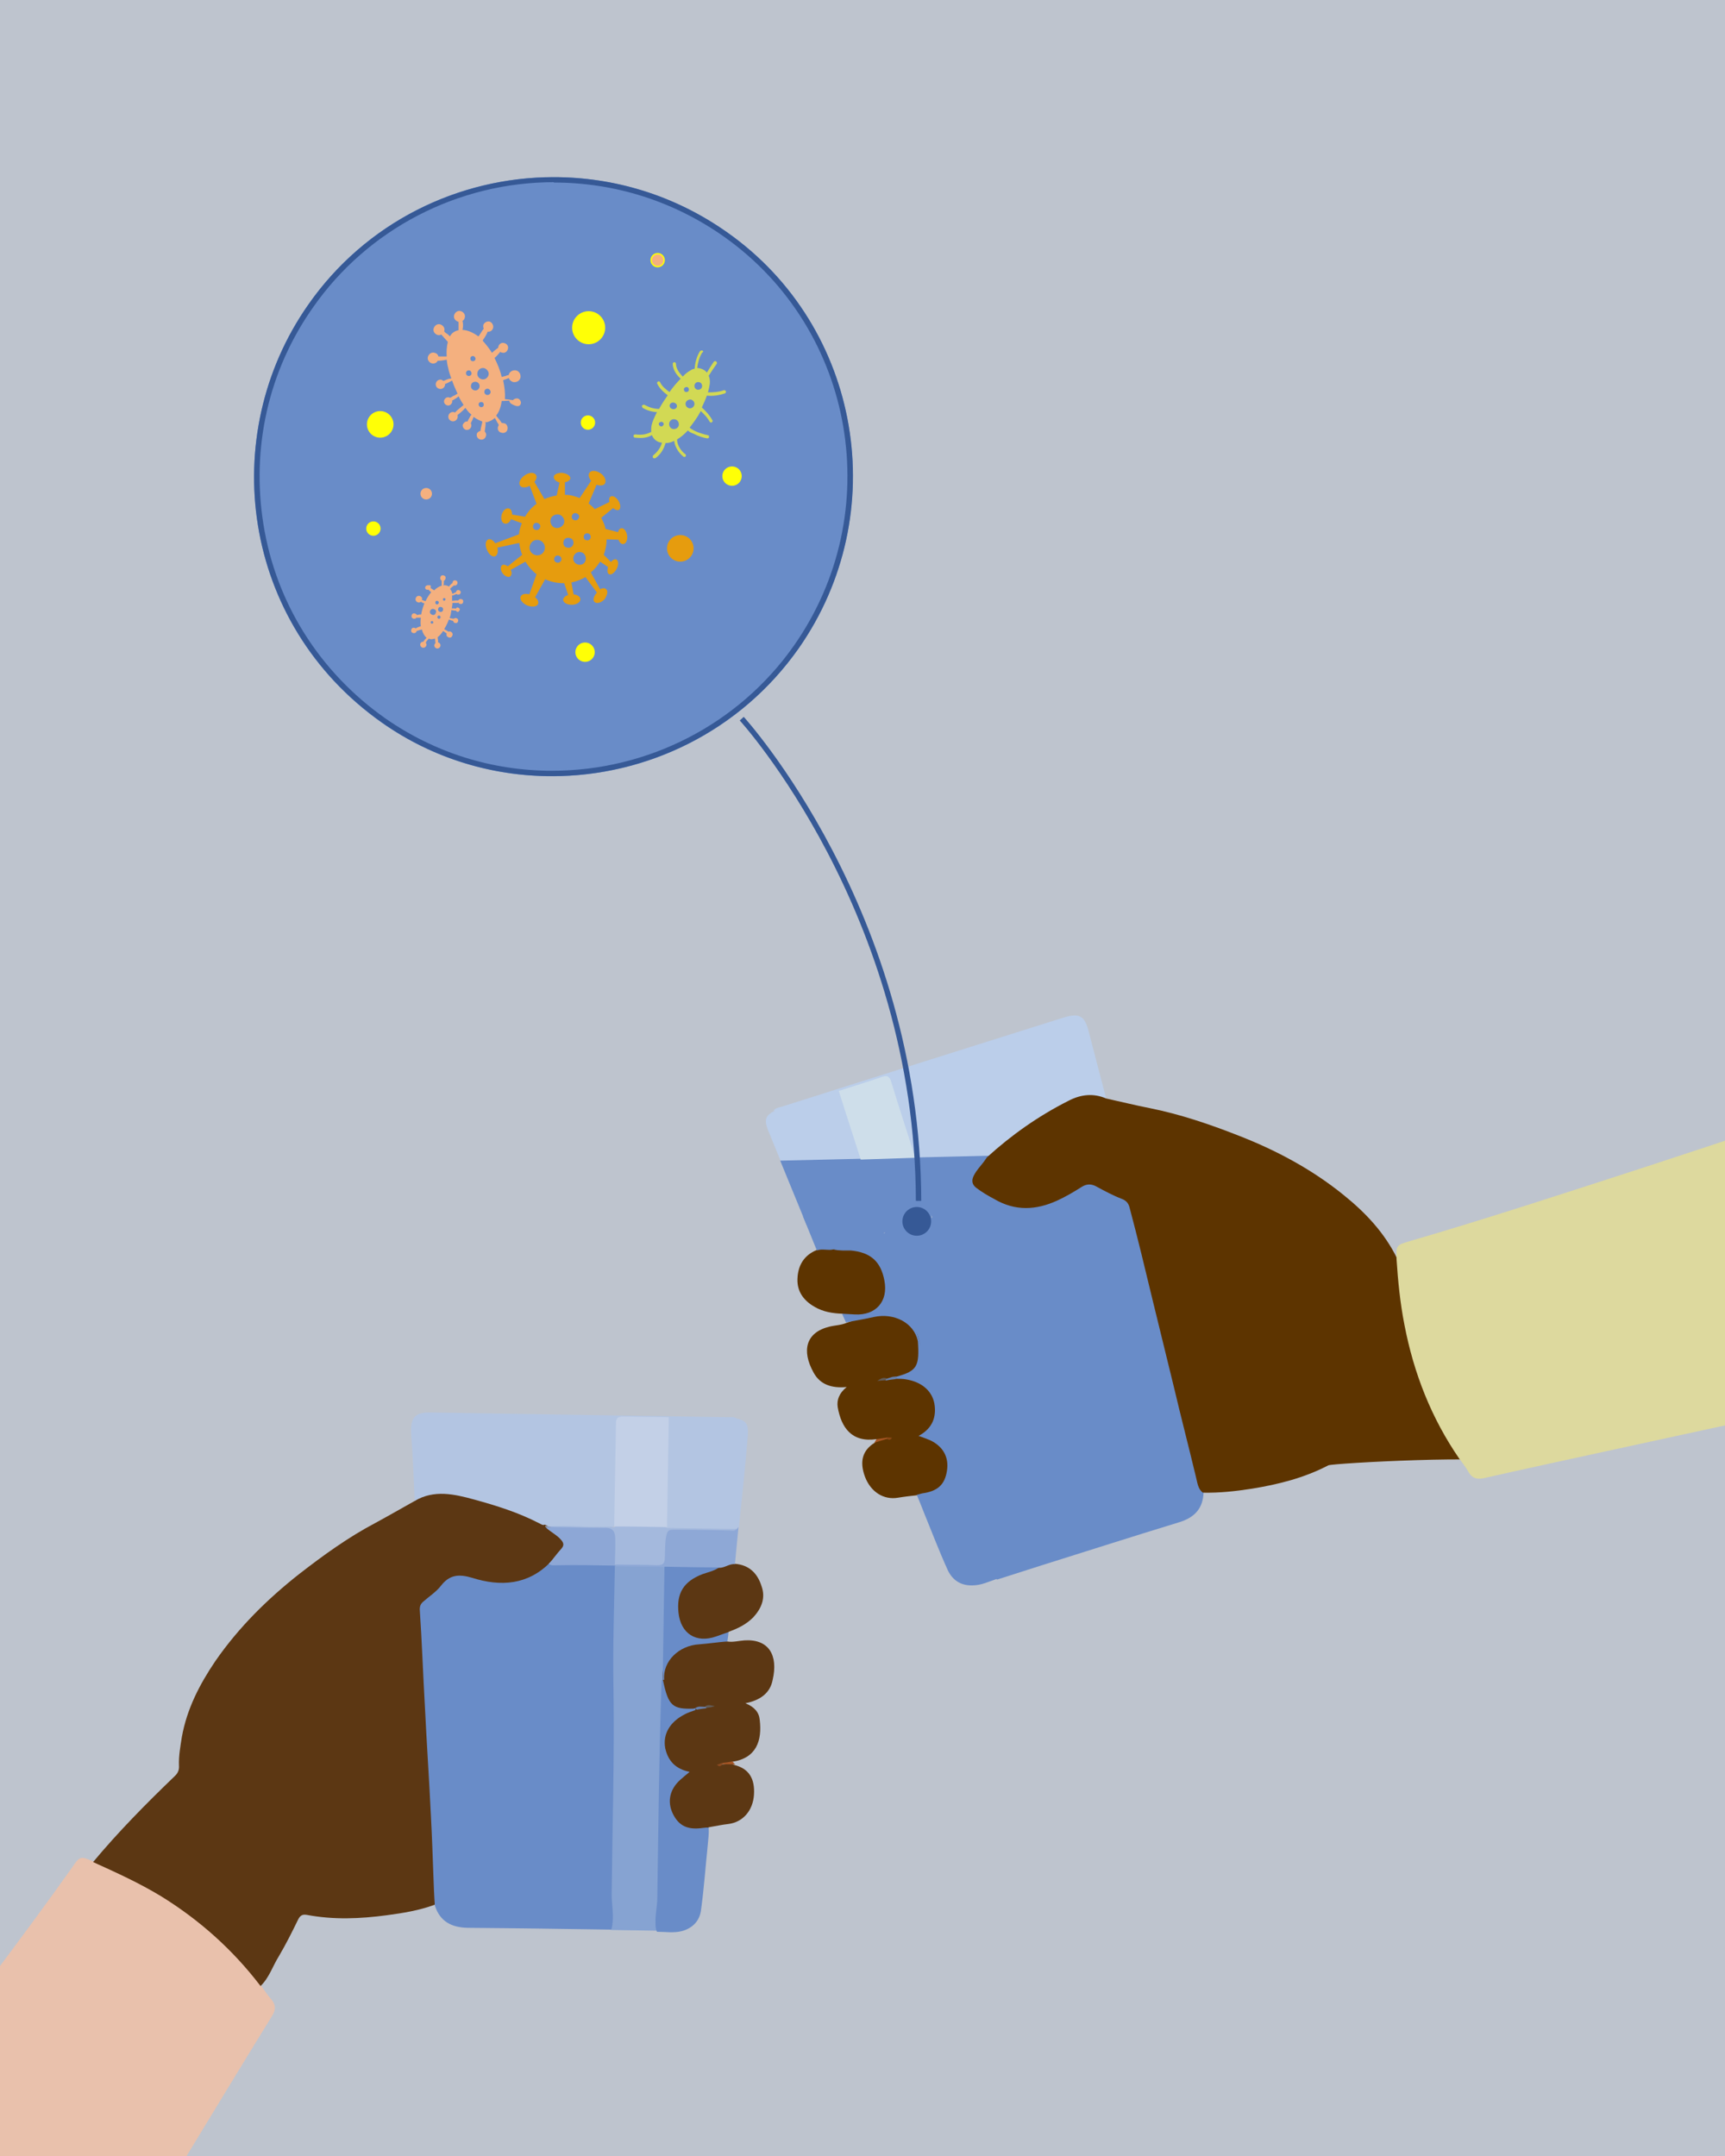 <?xml version="1.0" encoding="utf-8"?>
<!-- Generator: Adobe Illustrator 19.0.0, SVG Export Plug-In . SVG Version: 6.00 Build 0)  -->
<svg version="1.1" id="Layer_1" xmlns="http://www.w3.org/2000/svg" xmlns:xlink="http://www.w3.org/1999/xlink" x="0px" y="0px"
	 viewBox="85 -75 480 600" enable-background="new 85 -75 480 600" xml:space="preserve">
<rect x="85" y="-75" fill="#BEC4CE" width="480" height="600"/>
<g>
	<path fill="#698CC8" d="M361.7,258c7.8,4.3,15.2,2.5,22.1-2.2c3.2-2.2,5.7-2.7,8.9-0.3c1.7,1.3,4,1.9,6,2.8
		c0.8,0.4,1.3,0.8,1.5,1.8c2.1,8.6,4.2,17.1,6.3,25.7c2.4,10,4.8,20.1,7.2,30.1c1.3,5.5,2.8,10.9,4.2,16.3c0.7,2.6,1.3,5.3,2,8
		c-0.1,4.7-2.6,7.2-7,8.5c-12.8,3.9-25.5,8-38.3,12c-1.1-0.2-1.5-1-1.8-1.9c-0.5-1.4-1.1-2.9-1.3-4.4c-0.3-2.2-1-4.3-1.7-6.4
		c-8.9-26.8-16.4-54.1-25.1-80.9c-0.3-0.9-0.6-1.7-0.5-2.7c0-0.3,0.1-0.6,0.3-0.8c0.5-0.5,1.1-0.8,1.8-1c4.6-1.5,9.3-3,13.9-4.4
		C360.6,258,361.2,258.1,361.7,258z"/>
	<path fill="#BBCEEA" d="M392.8,230.7c-6.1-1.6-11,1.3-15.9,4.3c-5.5,3.4-10.8,7.1-15.5,11.5c-0.4,0.4-0.8,0.9-1.5,0.9
		c-0.5,0.6-1.1,1-1.9,1.2c-4.9,1.6-9.8,3.1-14.7,4.6c-0.6,0.2-1.2,0.3-1.8,0.1c-1.1-0.7-1.4-2-1.7-3.1c-2.4-7.4-4.7-14.9-7.1-22.3
		c-0.9-2.9-1.1-3-4.1-2.1c-3.4,1-6.8,2.2-10.2,3.2c-5.1,1.8-10.3,3.3-15.5,5c-0.9,0.3-1.7,0.6-2.6,0c0.6-0.7,1.5-0.8,2.2-1
		c26.1-8.3,52.3-16.6,78.4-24.8c4.5-1.4,6-0.5,7.1,4.1C389.6,218.5,391.2,224.6,392.8,230.7z"/>
	<path fill="#698CC8" d="M344.4,263.9c3.4,10.7,7,21.4,10.1,32.2c5.3,18.6,11.4,36.9,17.1,55.4c0.7,2.3,0.9,4.8,1.8,7
		c0.3,0.8,0.5,1.6,1.2,2.2c-4.1,1.3-8.1,2.6-12.2,3.9c-1.5-3.5-2.9-7-4.1-10.6c-3.8-11.8-7.6-23.6-11.2-35.4
		c-2.1-6.8-5.1-13.3-6.8-20.3c-2.9-8.8-5.7-17.6-8.5-26.5c-0.4-1.2-1-2.4-0.6-3.8c0.4-0.7,1.1-1,1.9-1.2c3.1-1,6.1-2,9.2-2.9
		C343,263.7,343.7,263.5,344.4,263.9z"/>
	<path fill="#5D3400" d="M328.9,325.5c-6.9,1-9.8-3.2-10.8-8.9c-0.3-2,0.4-3.9,2.5-5.6c-4.2,0.4-7.4-0.7-9.2-4
		c-3.4-6.1-2.2-11.2,4.4-12.8c1.6-0.4,3.3-0.4,4.9-1.1c4.5-1.7,9.1-3.1,13.9-1.8c3.5,0.9,5.4,3.4,6.2,6.9c0.4,1.1,0.7,2.3,0.6,3.5
		c-0.1,3.6-1.5,6.6-6.5,6.8c-0.9,0-1.9,0.1-2.8,0.4c-0.9-0.1-1.8,0.2-2.7,0.4c0.7-0.2,1.5-0.4,2.3-0.3c0.9-0.1,1.8-0.4,2.7-0.4
		c1.7-0.2,3.4-0.1,5.2,0.5c7.6,2.5,8.3,11.6,2.7,15.6c2.8,1,5.3,2.4,6.5,5.3c0.9,2.1,0.8,4.2,0.1,6.2c-1.2,3.8-4.3,5.6-8.6,4.9
		c-1.8,0.2-3.6,0.4-5.4,0.7c-4,0.7-7.6-1.6-9.2-5.8c-1.6-4.3-0.7-7.4,2.7-9.5c0.8-0.8,2-0.7,2.9-1.1c0.6-0.1,1.1,0,1.4,0
		c-0.2,0.1-0.7-0.2-1.2-0.1C330.6,325.6,329.7,325.9,328.9,325.5z"/>
	<path fill="#BBCEEA" d="M300.4,234.2c6-1.9,12-3.7,18-5.6c1,0.6,1.3,1.7,1.6,2.7c2.5,7.8,5,15.7,7.4,23.5c0.3,0.9,0.6,1.9,0.4,2.9
		c-0.3,0.6-0.8,0.9-1.4,1.1c-5.6,1.8-11.1,3.7-16.8,5.2c-0.5,0-0.9-0.1-1.1-0.6c-2.1-5.1-4.2-10.3-6.3-15.4
		c-1.2-2.8-2.3-5.7-3.5-8.5C297.6,236.6,298,235.5,300.4,234.2z"/>
	<path fill="#698CC8" d="M340.1,341c0.5-0.1,1-0.3,1.5-0.4c4.3-0.6,6.3-2.4,6.9-6.3c0.6-3.8-1.1-6.8-4.7-8.5c-1-0.4-2-0.8-3.2-1.2
		c3.4-1.8,4.9-4.6,4.5-8.3c-0.4-3.9-3.3-6.6-7.8-7.4c-1-0.2-2.1-0.2-3.2-0.2c-0.2-0.4-0.2-0.6,0.4-0.6c5.7-1.6,6.4-2.8,5.9-10
		c0.1-0.2,0.2-0.3,0.4-0.1c6.7,19.1,12.6,38.4,18.8,57.7c0.7,2.2,1.9,4.1,2.5,6.3c0.2,0.8,0.6,1.6,0.3,2.4c-2.2,0.7-4.3,1.8-6.8,1.8
		c-3.3,0.1-5.6-1.5-6.9-4.3c-2.4-5.3-4.5-10.8-6.7-16.2C341.4,344.2,340.8,342.6,340.1,341z"/>
	<path fill="#5D3400" d="M319.4,290.6c-2.7-0.1-5.3-0.5-7.7-1.9c-3-1.7-4.9-4.2-4.8-7.7c0.1-3.7,1.7-6.6,5.3-8.1
		c1.3-1.4,3-0.7,4.6-0.7c2,0.3,4.1,0.2,6.1,0.4c6.7,0.7,11.1,8.5,8.2,14.6c-1.3,2.8-3.7,4.5-6.9,4.3
		C322.7,291.4,320.9,291.7,319.4,290.6z"/>
	<path fill="#698CC8" d="M316.9,272.7c-1.5,0.4-3.1-0.3-4.6,0.3c-1.3-3.2-2.6-6.4-3.9-9.6c0.1,0.1,0.3,0.2,0.4,0.3
		c2.4-0.2,4.5-1.2,6.7-1.9c3.6-1.1,7.1-2.2,10.6-3.4c1.3-0.4,2-0.1,2.6,1c0.9,1.5,1.4,3.2,2,4.8c0.8,2.3,1,2.4,3.3,1.7
		c2.3-0.7,4.6-1.5,6.9-2.2c0.9-0.3,1.9-0.7,2.9-0.5c0.3,0.1,0.5,0.3,0.4,0.6l0,0c-4.4,1.4-8.7,2.8-13.1,4.2c-0.3,0.5-0.7,0.9-1.2,1
		C325.8,270.5,321.6,272.4,316.9,272.7z"/>
	<path fill="#698CC8" d="M316.9,272.7c4.8-1.5,9.6-3.1,14.4-4.6c3.2,10,6.4,20,9.5,30c-0.1,0-0.2,0.1-0.4,0.1
		c-1.1-5.1-6.6-7.9-12.2-6.7c-2.6,0.6-5.2,1-7.8,1.5c-0.4-0.8-0.7-1.6-1.1-2.4c1.2,0.1,2.4,0.1,3.6,0.2c5.8,0.3,9.3-3.6,8.2-9.4
		c-1-5.4-3.9-7.9-9.4-8.4C320.2,273,318.5,273.1,316.9,272.7z"/>
	<path fill="#A55421" d="M331.8,325.4c-1.2,0.4-2.3,0.7-3.5,1.1c0.2-0.3,0.4-0.7,0.6-1c0.9-0.1,1.8-0.3,2.8-0.4
		c0.2,0,0.2,0.1,0.2,0.2C331.8,325.4,331.8,325.4,331.8,325.4z"/>
	<path fill="#698CC8" d="M344.4,263.9c0-0.1-0.1-0.3-0.1-0.4c-2.2-2.5-2.6-5.5-2.9-8.6c-0.1-0.7,0.3-1.3,1.1-1.5
		c5.8-1.7,11.5-3.9,17.4-5.3c-0.9,1.6-2.4,2.9-3.2,4.6c-0.5,1.1-0.5,1.8,0.6,2.4c1.5,0.9,3,2,4.5,3c-0.5,0.8-1.4,0.8-2.2,1.1
		C354.5,260.7,349.4,262.3,344.4,263.9z"/>
	<path fill="#698CC8" d="M359.8,248c-5.2,1.7-10.4,3.5-15.7,4.9c-2.4,0.7-2.5,2-2,3.8c0.6,2.3,1.4,4.5,2.1,6.8
		c-3.7,1.2-7.4,2.3-11,3.5c-1.6,0.6-2.3,0.1-2.7-1.5c-0.6-1.9-1.1-3.9-2.1-5.7c-0.7-1.3-1.3-1.5-2.6-1.1c-4.8,1.6-9.7,3.1-14.5,4.6
		c-0.8,0.2-1.5,0.8-2.4,0.3c6.2-2,12.5-4,18.7-5.9c0.1-0.2,0.2-0.4,0.4-0.5c4.1-1.9,8.4-3.3,12.9-4.1c0.2,0,0.4,0.1,0.6,0.2
		c6.1-1.9,12.3-3.9,18.4-5.8C359.9,247.7,359.9,247.8,359.8,248z"/>
	<path fill="#6780AC" d="M334.6,308.2c-0.1,0.2-0.2,0.4-0.4,0.6c-0.9,0.1-1.8,0.2-2.7,0.4c-0.1-0.1-0.3-0.3-0.1-0.5
		c0.1-0.1,0.2-0.1,0.3,0C332.7,308.4,333.6,307.9,334.6,308.2z"/>
	<path fill="#625B57" d="M331.7,308.6c-0.1,0.2-0.2,0.3-0.2,0.5c-0.8,0.1-1.6,0.1-2.4,0.2C329.9,308.8,330.7,308.2,331.7,308.6z"/>
	<path fill="#8A4815" d="M331.8,325.4c0-0.1-0.1-0.3-0.2-0.4c0.5,0,1,0.1,1.6,0.1C332.8,325.8,332.3,325.8,331.8,325.4z"/>
	<polyline fill="#698CC8" points="361.4,246.6 355.9,257.4 309.4,265.8 302.1,248 	"/>
	<path fill="#5D3400" d="M392.8,230.7c4.1,0.9,8.1,1.9,12.2,2.7c8.4,1.7,16.4,4.4,24.3,7.5c10.6,4.1,20.6,9.4,29.5,16.6
		c6.1,4.9,11.4,10.5,14.9,17.6c1.2,2.4,2.4,4.8,3,7.4c0.3,1.4,1,2,2.1,2.6c9.8,5,24.5-9.1,32.8-12.1c-5.3,4.6,10.2,33.4,5.5,38.7
		c-8.4,9.5-10,22.8-12.3,20.6c-2.8-2.6-49.1-0.1-50.2,0.5c-6.7,3.5-13.9,5.3-21.3,6.5c-4.5,0.7-9,1.2-13.6,1.1
		c-1.4-1.1-1.5-2.8-1.9-4.3c-2-8.4-4.2-16.8-6.2-25.3c-1.9-7.9-3.9-15.8-5.8-23.7c-2.1-8.7-4.2-17.5-6.5-26.1c-0.3-1.2-1-1.9-2-2.3
		c-2.6-1-5-2.3-7.4-3.6c-1.4-0.7-2.6-0.6-3.9,0.2c-2.2,1.4-4.4,2.7-6.8,3.8c-5.9,2.7-11.7,3-17.5-0.4c-1.7-0.9-3.4-1.9-5-3.1
		c-1.2-0.9-1.4-2-0.8-3.3c0.8-1.7,2.2-3,3.3-4.6c0.1-0.2,0.3-0.4,0.4-0.6c6.8-6.2,14.3-11.5,22.6-15.7
		C385.8,229.5,389.3,229.2,392.8,230.7z"/>
	<path fill="#DDD99E" d="M804.6,163.8c67.9,0.8,70.7,63.1,61.9,91.9c-6.5,2.1-13.2,3.3-19.8,4.9c-19.4,4.6-329.1,71.1-348.5,75.7
		c-2.1,0.5-3.5,0.2-4.6-1.7c-0.7-1.3-1.6-2.4-2.5-3.6c-7.8-11.3-12.7-23.8-15.3-37.3c-1.2-6.1-1.8-12.2-2.2-18.3
		c-0.1-3.8-0.1-3.9,3.7-5c21.6-6.3,42.9-13.3,64.2-20.2c20.2-6.5,240.3-79.9,260.5-86.3c0.7-0.2,1.3-0.5,2-0.4
		C804.3,163.5,804.5,163.6,804.6,163.8z"/>
	<path fill="#CEDEEA" d="M324.5,247.7c-2-6.4-4.1-12.7-6.1-19.1c4-1.3,8-2.5,12-3.9c1.5-0.5,2.1-0.2,2.6,1.4
		c2.2,7.2,4.4,13.9,6.7,21.1L324.5,247.7z"/>
</g>
<path fill="#698CC8" d="M287.4-10.3C324.7,16,333.5,68,307.1,105.6c-26.4,37.5-78.6,46.7-115.9,20.5C152,98.4,145.4,46.1,170.7,9.9
	C196.8-27.7,249.1-37.3,287.4-10.3z"/>
<g id="XMLID_8_">
	<g id="XMLID_101_">
		<path id="XMLID_189_" fill="#D2D954" d="M280.5,22.6c-0.2-0.2-0.5,0-0.7,0.1c-0.9,1.4-1.4,3.2-1.5,4.9c-0.4,0.1-0.8,0.2-1.2,0.5
			c-0.7,0.4-1.4,0.9-2.1,1.7c-0.5-0.5-1-1.1-1.4-1.8c-0.3-0.6-0.5-1.1-0.5-1.7c0-0.3-0.2-0.5-0.4-0.5c-0.3,0-0.5,0.2-0.5,0.4
			c0,0.7,0.2,1.5,0.6,2.2c0.4,0.8,1,1.4,1.6,2c-1.1,1.1-2.1,2.3-3.1,3.7c-1-0.7-2.1-1.6-2.6-2.7c-0.1-0.2-0.4-0.4-0.6-0.2
			c-0.2,0.1-0.4,0.4-0.2,0.6c0.6,1.3,1.7,2.3,2.9,3.2c-0.9,1.3-1.7,2.5-2.4,3.8c-1.4,0-2.7-0.4-4-1.1c-0.2-0.2-0.5,0-0.7,0.1
			c-0.2,0.2,0,0.5,0.1,0.7c1.2,0.7,2.5,1.1,4,1.2c-0.7,1.4-1.3,2.7-1.5,3.7c-0.1,0.6-0.1,1.2-0.1,1.8c-1.3,0.7-2.5,0.9-4.4,0.7
			c-0.3,0-0.5,0.1-0.5,0.4c0,0.3,0.1,0.5,0.4,0.5c2,0.2,3.3,0.1,4.7-0.7c0.5,1.2,1.5,2,2.8,2.1c-0.4,1.4-1.2,2.5-2.4,3.5
			c-0.2,0.2-0.2,0.4-0.1,0.7c0.2,0.2,0.4,0.2,0.7,0.1c1.5-1.1,2.3-2.5,2.8-4.2c0.8,0,1.6-0.2,2.4-0.6c0.2,1.7,1.3,3.4,2.6,4.4
			c0.2,0.1,0.5,0.1,0.6-0.1c0.1-0.2,0.1-0.5-0.1-0.6c-1.2-0.9-2.3-2.5-2.3-4.1c1-0.6,2-1.4,3-2.5c0.4,0.4,1,0.7,1.6,0.9
			c1.3,0.7,2.9,1.2,3.8,1.3c0.3,0,0.5-0.1,0.5-0.4c0-0.3-0.1-0.5-0.4-0.5c-0.9-0.2-2.4-0.6-3.6-1.2c-0.5-0.3-1-0.5-1.4-0.9
			c1.1-1.4,2.2-2.9,3.1-4.6c1,0.9,1.9,1.9,2.5,3c0.2,0.2,0.4,0.3,0.6,0.1c0.2-0.2,0.3-0.4,0.1-0.6c-0.7-1.3-1.8-2.5-2.9-3.5
			c0.5-1.1,1-2.2,1.4-3.3c1.7,0.2,3.4-0.1,5-0.6c0.2-0.1,0.4-0.4,0.3-0.6c-0.1-0.2-0.4-0.4-0.6-0.3c-1.3,0.5-2.9,0.6-4.4,0.6
			c0.2-0.8,0.4-1.6,0.5-2.3c0.1-0.9,0-1.7-0.3-2.3c0.7-1.1,1.4-2.2,2.2-3.3c0.2-0.2,0.1-0.5-0.1-0.7c-0.2-0.2-0.5-0.1-0.7,0.1
			c-0.7,1-1.3,2-1.9,3c-0.6-0.8-1.6-1.2-2.7-1.3c0.2-1.5,0.6-3,1.4-4.3C280.8,23,280.7,22.7,280.5,22.6z M269.4,42.5
			c0.3,0.2,0.4,0.6,0.1,0.9c-0.2,0.3-0.6,0.4-0.9,0.1c-0.3-0.2-0.4-0.6-0.1-0.9C268.8,42.4,269.1,42.3,269.4,42.5z M273.3,41.9
			c0.6,0.4,0.8,1.3,0.4,1.9c-0.4,0.6-1.3,0.8-1.9,0.4c-0.6-0.4-0.8-1.3-0.4-1.9C271.8,41.6,272.7,41.5,273.3,41.9z M272.9,37.2
			c0.5,0.3,0.6,0.9,0.3,1.3c-0.3,0.4-0.9,0.5-1.4,0.2c-0.5-0.3-0.6-0.9-0.3-1.3C271.8,37,272.4,36.9,272.9,37.2z M277.7,36.4
			c0.6,0.4,0.7,1.2,0.3,1.7c-0.4,0.6-1.2,0.7-1.7,0.3c-0.6-0.4-0.7-1.2-0.3-1.7C276.4,36.2,277.2,36,277.7,36.4z M276.4,32.8
			c0.3,0.2,0.4,0.7,0.2,1c-0.2,0.3-0.7,0.4-1,0.2c-0.3-0.2-0.4-0.7-0.2-1C275.7,32.7,276.1,32.6,276.4,32.8z M279.9,31.5
			c0.5,0.3,0.6,1.1,0.3,1.5c-0.3,0.5-1.1,0.6-1.5,0.3c-0.5-0.3-0.6-1.1-0.3-1.5C278.7,31.3,279.4,31.2,279.9,31.5z"/>
		<path id="XMLID_173_" fill="#F4B07F" d="M229.9,37.4c0.2-0.6-0.2-1.3-0.8-1.5c-0.5-0.1-1.1,0.1-1.4,0.5c-0.1-0.1-0.2,0-0.3-0.1
			c-0.3,0-0.4,0-0.7-0.1c-0.4,0-0.7-0.1-1.2-0.1c0.1-1.7-0.1-3.4-0.5-5.3c0.6-0.2,1.2-0.4,1.6-0.6c0.1,0.5,0.6,0.9,1.1,1.1
			c0.9,0.2,1.8-0.2,2.1-1.1c0.2-0.9-0.2-1.8-1.1-2.1c-0.9-0.2-1.8,0.2-2.1,1.1c0,0.1-0.1,0.2-0.1,0.2c-0.3,0-0.6,0.1-0.7,0.2
			c-0.4,0.1-0.8,0.2-1.2,0.3c-0.4-1.8-1.2-3.7-2-5.3c0.5-0.3,0.8-0.8,1.2-1.2c0.1-0.1,0.2-0.2,0.4-0.5c0.1,0.1,0.2,0.2,0.4,0.2
			c0.8,0.3,1.5-0.2,1.7-0.9c0.3-0.8-0.2-1.5-0.9-1.7c-0.8-0.3-1.5,0.2-1.7,0.9c-0.1,0.2,0,0.3-0.1,0.4c-0.1,0.1-0.3,0.2-0.4,0.3
			c-0.4,0.3-0.8,0.6-1.1,0.9c-0.1,0.1-0.1,0.1-0.2,0.2c-0.8-1.3-1.7-2.4-2.6-3.4c0.1-0.1,0.1-0.1,0.1-0.2c0.5-0.7,1-1.5,1.3-2.3
			c0.7,0.1,1.3-0.3,1.5-1c0.2-0.7-0.2-1.5-0.9-1.8c-0.7-0.2-1.5,0.2-1.8,0.9c-0.1,0.4,0,0.8,0.1,1.1c-0.2,0.2-0.3,0.4-0.4,0.5
			c-0.2,0.4-0.5,0.8-0.7,1.1c-0.1,0.2-0.2,0.4-0.4,0.5c-1.4-1-2.8-1.7-4.4-1.8c0.2-0.8,0.2-1.8,0-2.5c0.3-0.2,0.5-0.4,0.6-0.8
			c0.3-0.8-0.2-1.6-1-1.9c-0.8-0.3-1.6,0.2-1.9,1c-0.3,0.8,0.2,1.6,1,1.9c0.1,0,0.1,0,0.2,0.1c0,0.2,0,0.4,0,0.4c0,0.4,0,0.9,0,1.4
			c0,0.1,0,0.4,0,0.5c-1.1,0.2-1.9,0.8-2.4,1.7c-0.3-0.3-0.7-0.7-1.1-0.9c-0.2-0.2-0.4-0.3-0.5-0.5l0,0c0.3-0.8-0.2-1.6-1-1.9
			s-1.6,0.2-1.9,1c-0.3,0.8,0.2,1.6,1,1.9c0.4,0.1,0.7,0.1,1.1-0.1c0.2,0.3,0.5,0.5,0.7,0.8c0.3,0.3,0.6,0.7,0.9,1
			c0.1,0.1,0.2,0.1,0.2,0.3c-0.3,1.3-0.4,2.6-0.3,4c-0.2,0-0.4,0-0.5,0c-0.4,0-0.7,0-1,0c-0.3,0-0.5,0-0.8,0c-0.1-0.5-0.5-0.9-1-1
			c-0.8-0.3-1.6,0.2-1.9,1c-0.3,0.8,0.2,1.6,1,1.9c0.7,0.2,1.4-0.1,1.7-0.7c0.9,0,2.1-0.2,2.5-0.3c0.1,0.8,0.2,1.6,0.4,2.2
			c0.2,1.1,0.5,2,0.9,3c-0.1,0-0.3,0.1-0.6,0.1c-0.3,0.1-0.7,0.2-1.1,0.4c-0.2,0.1-0.3,0.1-0.5,0.2c-0.2-0.1-0.3-0.2-0.5-0.3
			c-0.7-0.2-1.4,0.2-1.6,0.9s0.2,1.4,0.9,1.6s1.4-0.2,1.6-0.9c0.1-0.2,0-0.2,0-0.4c0.8-0.3,1.8-0.9,2-1c0.4,1.2,1,2.5,1.5,3.6
			c0,0,0,0,0,0.1c0,0,0,0-0.1,0c-0.3,0.2-0.7,0.5-1.1,0.6c-0.3,0.2-0.6,0.4-0.9,0.5c-0.1-0.1-0.2-0.1-0.2-0.1
			c-0.6-0.2-1.2,0.2-1.4,0.8c-0.2,0.6,0.2,1.2,0.8,1.4s1.2-0.2,1.4-0.8c0.1-0.2,0-0.3,0-0.5l0,0c0.6-0.4,1.3-0.7,1.8-1.2
			c0.4,0.8,0.9,1.6,1.4,2.4c-0.2,0.2-0.4,0.3-0.6,0.5c-0.4,0.3-0.8,0.7-1.2,1c-0.2,0.2-0.4,0.4-0.6,0.6c-0.1,0-0.1-0.1-0.2-0.1
			c-0.7-0.2-1.4,0.2-1.6,0.9c-0.2,0.7,0.2,1.4,0.9,1.6s1.4-0.2,1.6-0.9c0.1-0.2,0.1-0.5,0-0.8c0.8-0.6,1.6-1.3,2.2-2
			c0.5,0.7,1,1.4,1.7,1.9c-0.1,0.1-0.1,0.2-0.2,0.2c-0.2,0.3-0.3,0.6-0.5,0.9c-0.1,0.2-0.3,0.5-0.4,0.8c-0.6-0.1-1,0.3-1.3,0.8
			c-0.2,0.6,0.2,1.3,0.8,1.5c0.6,0.2,1.3-0.2,1.5-0.8c0.1-0.4,0.1-0.7-0.1-1l0,0c0.3-0.6,0.6-1.2,0.8-1.8c0.2,0.1,0.2,0.2,0.4,0.3
			c0.6,0.4,1.2,0.7,2,1l0,0.1c0,0.2-0.1,0.4-0.1,0.5c-0.1,0.4-0.2,0.9-0.3,1.3c0,0.2-0.1,0.4-0.1,0.7c-0.4,0.1-0.9,0.4-1,0.8
			c-0.2,0.7,0.2,1.4,0.9,1.6c0.7,0.2,1.4-0.2,1.6-0.9c0.2-0.5,0-1-0.3-1.3c0-0.1,0-0.1,0-0.2c0.1-0.8,0.3-1.7,0.2-2.5
			c0.2,0.1,0.3,0.1,0.4,0.1c0.9-0.3,1.6-0.6,2.2-1.2c0,0.1,0.1,0.2,0.1,0.2c0.2,0.3,0.4,0.7,0.6,1.1c0.2,0.2,0.3,0.5,0.4,0.7
			c-0.1,0.1-0.1,0.2-0.2,0.4c-0.3,0.8,0.2,1.6,0.9,1.7c0.8,0.3,1.6-0.2,1.7-0.9c0.2-0.7-0.2-1.6-0.9-1.7c-0.2,0-0.4-0.1-0.7-0.1
			c-0.4-0.7-1-1.3-1.5-2c0,0,0,0,0-0.1c0.8-1,1.3-2.4,1.5-4c0.9,0,1.7-0.1,2-0.1c0,0,0,0,0.1,0c0.1,0.4,0.3,0.8,0.8,1
			C229.1,38.4,229.7,38,229.9,37.4z M217.3,25c-0.1,0.4-0.5,0.6-0.9,0.5c-0.4-0.1-0.6-0.5-0.5-0.9s0.5-0.6,0.9-0.5
			C217.2,24.3,217.4,24.7,217.3,25z M216.2,29.1c-0.2,0.5-0.6,0.6-1,0.5c-0.5-0.2-0.6-0.6-0.5-1c0.2-0.5,0.6-0.6,1-0.5
			C216.1,28.3,216.3,28.8,216.2,29.1z M218.2,37.4c0.1-0.4,0.5-0.6,0.9-0.5c0.4,0.1,0.6,0.5,0.5,0.9c-0.1,0.4-0.5,0.6-0.9,0.5
			C218.3,38.1,218.1,37.7,218.2,37.4z M217.6,31.3c0.7,0.2,1,0.9,0.8,1.5c-0.2,0.7-0.9,1-1.5,0.8c-0.7-0.2-1-0.9-0.8-1.5
			C216.2,31.5,216.9,31.1,217.6,31.3z M220.9,29.5c-0.3,0.8-1.1,1.3-2,1c-0.8-0.3-1.3-1.1-1-2c0.3-0.8,1.1-1.3,2-1
			C220.7,27.9,221.2,28.7,220.9,29.5z M221.5,34.3c-0.2,0.5-0.6,0.7-1.1,0.6c-0.5-0.2-0.7-0.6-0.6-1.1c0.2-0.5,0.6-0.7,1.1-0.6
			C221.3,33.4,221.6,33.8,221.5,34.3z"/>
		<path id="XMLID_157_" fill="#F4B07F" d="M203.6,88c-0.3,0.2-0.4,0.6-0.2,0.9c0.2,0.2,0.5,0.3,0.8,0.2c0.1,0,0,0.1,0.1,0.1
			c0.1,0.1,0.2,0.1,0.2,0.2c0.2,0.1,0.3,0.3,0.5,0.4c-0.6,0.7-1.1,1.5-1.6,2.5c-0.4-0.1-0.7-0.3-1-0.3c0.1-0.3,0.1-0.6-0.1-0.8
			c-0.3-0.4-0.9-0.5-1.3-0.2c-0.4,0.3-0.5,0.9-0.2,1.3s0.9,0.5,1.3,0.2c0,0,0-0.1,0.1,0c0.1,0.1,0.3,0.2,0.3,0.2
			c0.2,0.1,0.4,0.2,0.6,0.2c-0.4,1-0.7,2-0.9,3.1c-0.3,0-0.6,0-0.9,0.1c-0.1,0-0.2,0-0.3,0.1c0-0.1,0-0.2-0.1-0.2
			c-0.3-0.3-0.7-0.4-1.1-0.2c-0.3,0.3-0.4,0.7-0.2,1.1c0.3,0.3,0.7,0.4,1.1,0.2c0.1,0,0.1-0.1,0.1-0.2c0.1,0,0.2,0,0.3,0
			c0.2,0,0.6,0,0.8,0c0.1,0,0.1,0,0.2,0c-0.1,0.9-0.1,1.7,0,2.4l-0.1,0c-0.5,0.2-1,0.3-1.3,0.6c-0.2-0.2-0.7-0.3-1-0.1
			c-0.3,0.3-0.4,0.7-0.2,1.1c0.3,0.3,0.7,0.4,1.1,0.2c0.2-0.1,0.3-0.3,0.3-0.5c0.2,0,0.3-0.1,0.4-0.1c0.3-0.1,0.5-0.2,0.7-0.2
			c0.1,0,0.2-0.1,0.4-0.1c0.2,0.9,0.7,1.8,1.3,2.3c-0.3,0.3-0.7,0.7-0.9,1.1c-0.2,0-0.3,0-0.5,0.1c-0.4,0.3-0.5,0.8-0.2,1.2
			c0.3,0.4,0.8,0.5,1.2,0.2c0.4-0.3,0.5-0.8,0.2-1.2c0,0-0.1,0,0-0.1c0.1,0,0.1-0.2,0.1-0.2c0.1-0.2,0.3-0.4,0.5-0.6
			c0-0.1,0.1-0.1,0.2-0.3c0.5,0.3,1.1,0.2,1.7,0c0.1,0.3,0.1,0.5,0.1,0.8c0,0.2,0.1,0.3,0.1,0.4l0,0c-0.3,0.3-0.5,0.8-0.2,1.2
			s0.8,0.5,1.2,0.2s0.5-0.8,0.2-1.2c-0.1-0.2-0.3-0.3-0.5-0.3c0-0.2,0-0.4,0-0.6c0-0.2-0.1-0.5-0.1-0.7c0,0,0-0.1,0-0.2
			c0.6-0.4,1.1-1.1,1.5-1.7c0,0.1,0.2,0.1,0.2,0.1c0.1,0.1,0.3,0.3,0.4,0.3c0.1,0.1,0.3,0.2,0.4,0.3c-0.1,0.3-0.1,0.5,0.1,0.8
			c0.3,0.3,0.8,0.5,1.2,0.2c0.3-0.3,0.5-0.8,0.2-1.2c-0.2-0.3-0.6-0.5-1-0.3c-0.4-0.3-1-0.6-1.2-0.7c0.2-0.4,0.5-0.8,0.6-1.1
			c0.3-0.5,0.5-1.1,0.7-1.6c0.1,0,0.2,0.1,0.3,0.1c0.2,0.1,0.4,0.2,0.6,0.2c0.1,0,0.2,0.1,0.3,0.1c0,0.1,0.1,0.2,0.1,0.3
			c0.2,0.3,0.7,0.4,1,0.2c0.3-0.2,0.4-0.7,0.2-1s-0.7-0.4-1-0.2c-0.1,0-0.1,0-0.1,0.1c-0.5-0.1-1.1-0.2-1.2-0.2
			c0.3-0.7,0.4-1.4,0.5-2.2l0,0l0,0c0.2,0,0.5,0.1,0.7,0.1c0.2,0,0.4,0.1,0.6,0l0,0.1c0.2,0.3,0.6,0.4,0.8,0.1
			c0.2-0.2,0.4-0.6,0.1-0.8c-0.2-0.2-0.6-0.4-0.8-0.1c-0.1,0-0.1,0.1-0.1,0.2l0,0c-0.4-0.1-0.8-0.1-1.2-0.1c0.1-0.5,0.2-1,0.2-1.5
			c0.2,0,0.3,0,0.4,0c0.2,0,0.6,0,0.8,0c0.2,0,0.3,0,0.5-0.1l0,0.1c0.2,0.3,0.7,0.4,1,0.2c0.3-0.2,0.4-0.7,0.2-1
			c-0.2-0.3-0.7-0.4-1-0.2c-0.1,0.1-0.2,0.2-0.3,0.3c-0.6,0-1.1,0-1.7,0.1c0-0.5,0-1,0-1.5c0.1,0,0.1,0,0.2,0
			c0.2-0.1,0.4-0.1,0.5-0.2c0.2-0.1,0.3-0.1,0.5-0.2c0.2,0.2,0.6,0.2,0.9,0.1c0.3-0.2,0.4-0.7,0.2-0.9c-0.2-0.3-0.7-0.4-0.9-0.2
			c-0.2,0.1-0.3,0.3-0.3,0.5l0,0c-0.3,0.1-0.7,0.3-1,0.5c0-0.1,0-0.2-0.1-0.3c-0.1-0.4-0.3-0.8-0.6-1.1l0,0c0.1,0,0.1-0.1,0.2-0.2
			c0.2-0.2,0.4-0.4,0.6-0.5c0.1-0.1,0.2-0.2,0.3-0.3c0.2,0.1,0.5,0.1,0.7-0.1c0.3-0.2,0.4-0.7,0.2-1c-0.2-0.3-0.7-0.4-1-0.2
			c-0.2,0.2-0.3,0.4-0.3,0.7c0,0,0,0.1-0.1,0c-0.4,0.4-0.7,0.6-0.9,1c0-0.1-0.1-0.1-0.2-0.2c-0.5-0.2-1-0.3-1.4-0.2
			c0-0.1,0-0.1,0.1-0.1c0.1-0.2,0.1-0.5,0.1-0.7c0-0.2,0-0.3,0-0.5c0.1,0,0.2,0,0.2-0.1c0.3-0.3,0.4-0.7,0.2-1.1
			c-0.3-0.3-0.7-0.4-1.1-0.2c-0.3,0.3-0.4,0.7-0.2,1.1c0,0.1,0.2,0.2,0.3,0.3c0,0.5,0,1,0,1.4l0,0c-0.7,0.2-1.4,0.6-2.1,1.3
			c-0.4-0.3-0.8-0.5-1-0.7l0,0c0.1-0.2,0.1-0.5,0-0.7C204.3,87.9,204,87.8,203.6,88z M205,97.9c0.2-0.1,0.4-0.1,0.5,0.1
			c0.1,0.2,0.1,0.4-0.1,0.5c-0.2,0.1-0.4,0.1-0.5-0.1C204.8,98.2,204.8,98,205,97.9z M206.9,96.4c0.2-0.2,0.5-0.1,0.6,0.1
			c0.2,0.2,0.1,0.5-0.1,0.6c-0.2,0.2-0.5,0.1-0.6-0.1C206.6,96.8,206.7,96.5,206.9,96.4z M208.8,92.1c-0.2,0.1-0.4,0.1-0.5-0.1
			c-0.1-0.2-0.1-0.4,0.1-0.5s0.4-0.1,0.5,0.1C209,91.6,209,92,208.8,92.1z M207,95c-0.2-0.3-0.1-0.8,0.2-1c0.3-0.2,0.8-0.1,1,0.2
			c0.2,0.3,0.1,0.8-0.2,1C207.7,95.4,207.3,95.3,207,95z M205,94.6c0.4-0.3,0.9-0.1,1.2,0.2c0.3,0.3,0.1,0.9-0.2,1.2
			c-0.4,0.3-0.9,0.1-1.2-0.2C204.5,95.4,204.6,94.9,205,94.6z M206.3,92.3c0.2-0.2,0.5-0.1,0.7,0.1c0.2,0.2,0.1,0.5-0.1,0.7
			c-0.2,0.2-0.5,0.1-0.7-0.1C206.1,92.8,206.1,92.4,206.3,92.3z"/>
		<path id="XMLID_147_" fill="#E69C0E" d="M253.7,89c-0.4-0.4-1-0.4-1.7,0l-2.6-4.7c0.7-0.6,1.3-1.2,1.8-1.9
			c0.3-0.4,0.5-0.7,0.8-1.1l2.2,1.5c-0.3,1-0.2,1.8,0.3,2c0.6,0.3,1.5-0.4,2.1-1.5c0.6-1.2,0.5-2.3-0.1-2.6c-0.4-0.2-1,0.1-1.5,0.7
			l-2-2c0.5-1.4,0.8-2.8,0.8-4.3l3.3,0.1c0.3,0.8,0.8,1.3,1.4,1.2c0.7-0.1,1.2-1.2,1-2.4s-0.9-2.1-1.6-2c-0.5,0.1-0.8,0.5-0.9,1.1
			l-3.5-0.9c-0.2-1.1-0.7-2.1-1.2-3.1l3.3-2.7c0.6,0.5,1.2,0.7,1.6,0.5c0.6-0.4,0.5-1.5-0.1-2.5s-1.6-1.6-2.2-1.2
			c-0.4,0.2-0.5,0.9-0.3,1.5l-4.1,2c-0.5-0.6-1-1-1.6-1.5c-0.1,0-0.1,0-0.1-0.1l2.2-5.2c0.9,0.3,1.9,0.3,2.3-0.3
			c0.5-0.8,0-2.1-1.2-2.9s-2.6-0.9-3.1-0.1c-0.4,0.6-0.1,1.5,0.5,2.2l-3.2,4.8c-1.3-0.5-2.6-0.9-4.1-0.9l0-3.5
			c0.8-0.1,1.4-0.6,1.5-1c0.1-0.7-0.8-1.4-2.2-1.6c-1.2-0.1-2.4,0.4-2.4,1.1c-0.1,0.7,0.7,1.3,1.6,1.6l-0.8,3.6
			c-1.2,0.2-2.4,0.5-3.4,1l-2.8-4.8c0.6-0.7,0.8-1.5,0.4-2c-0.5-0.7-1.9-0.7-3.1,0.2c-1.2,0.8-1.8,2.1-1.3,2.8
			c0.4,0.7,1.6,0.7,2.7,0.1l1.9,5c-0.9,0.7-1.7,1.4-2.4,2.4c-0.3,0.4-0.6,0.8-0.8,1.2l-3.6-0.6c0-0.8-0.3-1.6-0.9-1.7
			c-0.8-0.2-1.6,0.5-2,1.7c-0.3,1.2,0,2.3,0.8,2.5c0.7,0.2,1.4-0.3,1.8-1.2l3,1.1c-0.4,1-0.7,2-0.8,3.1l-6.6,2.5
			c-0.5-0.8-1.3-1.3-1.9-1.1c-0.8,0.3-1,1.6-0.4,2.9c0.5,1.3,1.5,2.1,2.3,1.8c0.6-0.3,0.9-1.3,0.6-2.4l6.1-1.3
			c0.1,1.2,0.4,2.3,0.8,3.3l-4,3.2c-0.6-0.4-1.2-0.6-1.6-0.3c-0.5,0.4-0.5,1.4,0.2,2.3c0.6,0.8,1.6,1.2,2.1,0.8
			c0.4-0.4,0.5-1.1,0.1-1.8l4.1-2.3c0.8,1.3,1.8,2.5,3.1,3.5l0,0l-2,5.6c-1.1-0.3-2.1-0.1-2.4,0.6c-0.4,0.8,0.5,1.9,1.8,2.5
			c1.3,0.5,2.7,0.4,3-0.4c0.3-0.6-0.1-1.3-0.8-1.9l2.8-5c1.7,0.8,3.5,1.1,5.3,1.1l1.1,3.3c-0.8,0.2-1.4,0.8-1.4,1.3
			c0,0.8,1.1,1.4,2.4,1.4c1.3,0,2.4-0.7,2.4-1.5c0-0.7-0.8-1.3-1.9-1.4l-0.6-3.3c1.4-0.3,2.7-0.8,3.9-1.5l3.2,4.3
			c-0.9,1-1.2,2.1-0.7,2.6c0.6,0.6,1.8,0.3,2.8-0.7C253.9,90.8,254.3,89.6,253.7,89z M235.1,72.1c-0.3,0.5-1,0.5-1.4,0.2
			c-0.5-0.3-0.5-1-0.2-1.4c0.3-0.5,1-0.5,1.4-0.2C235.4,71,235.5,71.6,235.1,72.1z M241.6,71.2c-0.7,0.8-1.9,1-2.7,0.4
			c-0.8-0.7-1-1.9-0.4-2.7c0.7-0.8,1.9-1,2.7-0.4C242.1,69.2,242.3,70.4,241.6,71.2z M236.2,78.7c-0.7,1-2.1,1.1-3,0.4
			c-1-0.7-1.1-2.1-0.4-3c0.7-1,2.1-1.1,3-0.4C236.7,76.4,236.9,77.8,236.2,78.7z M245.9,69.4c-0.3,0.5-1,0.5-1.4,0.2
			c-0.5-0.3-0.5-1-0.2-1.4c0.3-0.5,1-0.5,1.4-0.2C246.3,68.3,246.3,69,245.9,69.4z M244.3,76.9c-0.4,0.6-1.3,0.7-2,0.3
			c-0.6-0.4-0.7-1.3-0.3-2c0.4-0.6,1.3-0.7,2-0.3C244.6,75.3,244.8,76.2,244.3,76.9z M241,81.2c-0.3,0.5-1,0.5-1.4,0.2
			c-0.5-0.3-0.5-1-0.2-1.4c0.3-0.5,1-0.5,1.4-0.2C241.3,80.1,241.4,80.8,241,81.2z M249.2,75c-0.3,0.4-0.9,0.5-1.4,0.2
			c-0.4-0.3-0.5-0.9-0.2-1.4c0.3-0.4,0.9-0.5,1.4-0.2C249.4,73.9,249.5,74.6,249.2,75z M247.7,81.5c-0.6,0.8-1.7,0.9-2.5,0.3
			c-0.8-0.6-0.9-1.7-0.3-2.5c0.6-0.8,1.7-0.9,2.5-0.3C248.1,79.7,248.2,80.7,247.7,81.5z"/>
		<circle id="XMLID_146_" fill="#FFFF06" cx="248.8" cy="16.2" r="4.6"/>
		<circle id="XMLID_144_" fill="#FFFF06" cx="288.7" cy="57.5" r="2.7"/>
		<circle id="XMLID_138_" fill="#FFFF06" cx="247.8" cy="106.5" r="2.7"/>
		<circle id="XMLID_132_" fill="#E69C0E" cx="274.3" cy="77.6" r="3.7"/>
		<circle id="XMLID_130_" fill="#FFFF06" cx="190.8" cy="43.1" r="3.7"/>
		<circle id="XMLID_115_" fill="#FFFF06" cx="248.6" cy="42.6" r="2"/>
		<circle id="XMLID_110_" fill="#FFFF06" cx="188.9" cy="72.1" r="2"/>
		<circle id="XMLID_109_" fill="#F4B07F" cx="203.6" cy="62.4" r="1.6"/>
		<circle id="XMLID_108_" fill="#FFFF06" cx="268" cy="-2.6" r="2"/>
		<circle id="XMLID_106_" fill="#F4B07F" cx="268" cy="-2.6" r="1.6"/>
	</g>
</g>
<g>
	<path fill="#365996" d="M239.1-25.7v1.5c17,0,33.4,5.2,47.4,15.1c36.6,25.9,45.3,76.9,19.4,113.8c-15.3,21.8-40.5,34.8-67.3,34.8
		c-16.8,0-32.8-5.1-46.4-14.6c-18.3-12.9-30.4-32.1-33.9-54c-3.4-21.3,1.4-42.7,13.7-60.2c15.2-21.9,40.4-35,67.2-35L239.1-25.7
		 M239.1-25.7c-26.5,0-52.4,12.6-68.4,35.6c-25.3,36.2-18.7,88.5,20.6,116.2c14.3,10.1,30.9,14.9,47.3,14.9
		c26.3,0,52.3-12.4,68.6-35.5C333.5,68,324.7,16,287.4-10.3C272.6-20.8,255.7-25.7,239.1-25.7L239.1-25.7z"/>
</g>
<g>
	<path fill="#E9C1AC" d="M-102.8,718.8c0.3-0.7,0.7-1.2,1.1-1.8C-89,699.9,52.1,515.8,64.9,498.9C78.3,481,92,463.1,105,444.8
		c2.2-3.3,2.4-3.3,5.9-1.8c5.7,2.4,11.3,5,16.6,8.1c11.8,6.9,22.1,15.6,30.3,26.7c0.8,1.1,1.6,2.4,2.6,3.5c1.5,1.7,1.3,3.2,0.2,4.9
		C150,503-14,774.1-24.7,790.9c-3.7,5.7-7,11.7-11.1,17.1c-30-1.2-88.1-24-66.6-88.6C-102.5,719.2-102.5,719-102.8,718.8z"/>
	<path fill="#5C3713" d="M210.4,339.9c9.2,1.7,17.9,4.7,26.2,8.6c0.1,0.1,0.4,0.3,0.5,0.4c1.5,1.3,3.1,2.1,4.5,3.5
		c1.1,1.1,1.1,2.2,0.2,3.4c-1.3,1.6-2.5,3.1-3.9,4.5c-4.6,4.9-10.2,6.3-16.7,5.4c-2.5-0.3-5.1-0.9-7.5-1.6c-1.4-0.4-2.6-0.2-3.7,0.9
		c-1.9,1.9-3.9,3.8-6.1,5.5c-0.8,0.7-1.3,1.5-1.3,2.7c0.1,8.9,0.8,18,1.2,26.9c0.4,8.2,0.8,16.3,1.3,24.4c0.5,8.6,0.8,17.3,1.4,25.9
		c0.1,1.5,0.4,3.2-0.6,4.7c-4.4,1.6-8.8,2.3-13.3,2.9c-7.4,1-14.8,1.3-22.2-0.1c-1.2-0.2-1.8,0.1-2.4,1.2c-1.7,3.5-3.4,6.9-5.4,10.3
		c-1.7,2.7-2.7,6-5.1,8.3c-7.7-10.1-17-18.4-27.7-25c-6.1-3.7-12.5-6.6-18.9-9.5c7-8.4,14.7-16.2,22.6-23.8c1-0.9,1.4-1.8,1.3-3.1
		c-0.1-2.7,0.4-5.3,0.8-7.9c1.4-7.8,4.9-14.6,9.3-21.1c6.5-9.4,14.5-17.3,23.4-24.3c6.7-5.2,13.6-10.2,21.2-14.2
		c3.7-2,7.3-4.1,10.9-6.1C203.3,340.4,206.7,339.7,210.4,339.9z"/>
	<path fill="#698CC8" d="M239.5,359.9c4.9,0.1,9.7,0.2,14.7,0.2c0.7,0,1.4,0,1.9,0.4c0.3,0.1,0.4,0.4,0.5,0.7c0.3,1,0.2,1.8,0.2,2.7
		c-0.7,28.2-0.2,56.5-0.9,84.7c-0.2,2.2-0.1,4.4,0.2,6.6c0.3,1.5,0.2,3,0.1,4.5c0,1-0.2,1.9-1.1,2.3c-13.3-0.2-26.7-0.4-40-0.5
		c-4.5-0.1-7.7-1.8-9.1-6.2c-0.2-2.7-0.3-5.5-0.4-8.2c-0.2-5.6-0.4-11.3-0.7-16.9c-0.5-10.3-1.2-20.6-1.7-30.9
		c-0.5-8.8-0.8-17.6-1.4-26.4c0-1,0.3-1.6,1-2.2c1.7-1.5,3.6-2.7,4.9-4.4c2.4-3.1,5-3.3,8.7-2.2c7.9,2.5,15.5,2,21.7-4.3
		C238.5,360,239.1,359.7,239.5,359.9z"/>
	<path fill="#B3C5E2" d="M199.4,324c-0.2-4.7,1.1-6,5.7-5.9c27.4,0.4,54.8,0.9,82.3,1.3c0.8,0,1.6-0.2,2.5,0.3
		c-0.7,0.7-1.5,0.7-2.5,0.6c-5.5-0.1-10.8,0-16.3-0.3c-3.6-0.1-7.1-0.1-10.7-0.2c-3.2-0.1-3.3,0.1-3.3,3.1
		c-0.1,7.8-0.2,15.6-0.4,23.4c0,1.1,0.1,2.3-0.7,3.4c-0.6,0.3-1.2,0.4-1.8,0.4c-5.1-0.1-10.3-0.2-15.4-0.2c-0.8,0-1.5-0.2-2.2-0.6
		c-0.6,0.3-1.1-0.2-1.6-0.4c-5.8-3-11.9-4.9-18.1-6.6c-5.5-1.5-11.1-2.8-16.5,0.4C200.1,336.5,199.9,330.2,199.4,324z"/>
	<path fill="#86A3D2" d="M258.4,360c3.3,0.1,6.4,0.1,9.7,0.2c0.7,0,1.5,0,2,0.6c0.7,1.1,0.5,2.5,0.5,3.7c-0.1,9.3-0.3,18.5-0.6,27.8
		c0.3,7.1-0.6,14.3-0.8,21.4c-0.1,12.3-0.3,24.8-0.6,37.2c-0.1,3.8-0.4,7.7-0.9,11.4c-4.2-0.1-8.5-0.1-12.7-0.2
		c0.4-0.8,0.4-1.6,0.5-2.5c0.2-2.5-0.3-4.8-0.3-7.3c0.2-19.2,0.8-38.5,0.5-57.9c-0.2-11.2,0.2-22.5,0.4-33.7
		C256.7,360.2,257.6,360.2,258.4,360z"/>
	<path fill="#5C3713" d="M285.9,415.9c-0.6,0.1-0.8,0.5-1.1,0.5c0.3,0,0.8-0.4,1.4-0.4c1.1,0,2.2-0.4,3.2,0.2c4,1,5.7,3.8,5.4,8.3
		c-0.3,4.4-3.1,7.6-7.1,8.1c-1.8,0.2-3.6,0.6-5.4,0.9c-3.9,1.9-7.3,1.1-9.6-2.2c-1.2-1.8-2-3.9-1.7-6.1c0.3-3,2.4-5.2,4.8-6.9
		c-6.5-2.3-8.5-11.2-1.9-15.8c1.5-1.1,3-1.6,4.8-2c1-0.3,1.8-0.2,2.7-0.4c0.7-0.3,1.4-0.4,2.2-0.4c-1,0.1-1.9,0.1-2.8,0.5
		c-1,0-1.8,0.2-2.8,0.5c-4.8,1.3-7-1.2-8.2-4.7c-0.3-1.1-0.4-2.3-0.4-3.6c-0.2-3.6,0.9-6.6,4-8.4c4.3-2.7,9.1-2.6,13.9-2.2
		c1.6,0.3,3.3-0.2,4.9-0.3c6.7-0.4,9.4,4.1,7.8,11c-0.7,3.7-3.5,5.7-7.6,6.5c2.5,1,3.8,2.5,4,4.6c0.7,5.8-0.9,10.7-7.7,11.7
		C288.1,415.9,287.1,415.9,285.9,415.9z"/>
	<path fill="#B3C5E2" d="M293.1,324.4c-0.7,8.6-1.6,17.1-2.5,25.7c-0.1,0.4-0.6,0.7-1,0.8c-5.9,0.3-11.7,0-17.6-0.1
		c-0.5,0-1.2-0.2-1.6-0.7c-0.5-0.8-0.5-1.9-0.5-2.9c0.1-8.2,0.3-16.5,0.4-24.7c0-1.1-0.1-2.2,0.7-3c6.2,0,12.5,0.1,18.8,0.2
		C292.5,320.3,293.3,321.1,293.1,324.4z"/>
	<path fill="#698CC8" d="M281.9,438.9c-0.6,5.7-1,11.6-1.8,17.4c-0.3,3-2.1,5.2-5.3,6.1c-2.3,0.6-4.7,0.2-7,0.2
		c-0.4-0.8-0.4-1.7-0.4-2.5c-0.1-2.3,0.5-4.7,0.5-6.8c0.3-20.3,0.5-40.4,1.2-60.6c0.1-0.3,0.3-0.1,0.4,0c1.5,7,2.6,8,8.5,7.8
		c0.6-0.3,0.5,0,0.5,0.4c-1.1,0.4-2.1,0.7-3,1.2c-4.1,2.1-6.1,5.5-5.4,9.4c0.8,3.6,2.9,5.8,6.8,6.6c-1,0.8-1.8,1.5-2.6,2.2
		c-2.9,2.6-3.7,6-2.1,9.4c1.7,3.5,4.2,4.6,8.4,4c0.6-0.1,1.1-0.1,1.6-0.1C282.3,435.2,282.1,436.8,281.9,438.9z"/>
	<path fill="#5C3713" d="M283.4,381.4c-3.2,1-5.9,0-7.9-2.2c-4.4-4.9-2.5-13.6,3.7-16.3c1.9-0.8,3.9-1.3,5.8-2.1
		c1.4-0.4,2.9-1.6,4.5-0.6c4,0.3,6.3,2.7,7.4,6.2c1.2,3.3,0,6.2-2.3,8.7c-2,2-4.3,3.1-6.8,4C286.7,380.6,284.9,380.9,283.4,381.4z"
		/>
	<path fill="#8EA8D6" d="M271.4,361.8c-0.5,0-1-0.3-1.4-0.7c-4.5-0.1-9.2-0.1-13.7-0.2l0,0c-0.1-0.3,0-0.5,0.3-0.7
		c1-0.5,1.9-0.4,2.9-0.4c2.5,0,4.8,0.1,7.3,0.1c2.3,0,2.6-0.2,2.6-2.6c0-1.8,0.1-3.4,0.5-5.2c0.3-1.2,0.9-1.8,2.2-1.7
		c3.7,0.1,7.4,0.1,11.1,0.2c2.3-0.1,4.7,0.3,7-0.2c0-0.1,0.1-0.3,0.3-0.4c-0.3,3.4-0.7,6.8-1,10.3c-1.5-0.2-2.9,1.1-4.4,1
		C280.6,362.3,275.9,361.7,271.4,361.8z"/>
	<path fill="#698CC8" d="M280.4,363.1c-5.1,2-7.2,5.2-6.6,10.7c0.6,5.8,4.9,8.6,10.5,6.6c1.1-0.4,2.3-0.8,3.4-1.2
		c0,0.8-0.2,1.8-0.3,2.6c-2.6,0.2-5.2,0.6-7.8,0.8c-5.6,0.3-10.2,4.6-9.8,9.9c-0.1,0-0.3,0-0.4,0c0.2-10.6,0.3-21,0.5-31.5
		c5.1,0.1,10.1,0.2,15.2,0.2C283.7,362.2,282.1,362.5,280.4,363.1z"/>
	<path fill="#A65525" d="M286,415.9c0-0.1,0-0.1,0.1-0.3c1-0.1,1.8-0.2,2.7-0.4c0.3,0.3,0.5,0.6,0.8,0.8c-1.2,0-2.5,0-3.7-0.1
		C285.9,416,285.9,416,286,415.9z"/>
	<path fill="#8DA7D6" d="M240,360.6c-0.7,0-1.6,0.2-2.3-0.4c1.3-1.4,2.2-2.8,3.5-4.2c0.8-0.9,0.7-1.6-0.1-2.5
		c-1.2-1.4-3-2.2-4.3-3.5c6-0.5,12.2,0.1,18.2,0c0.8,0,1.4,0.4,1.5,1.1c0.6,3.2,1.1,6.2-0.3,9.2c0,0.1,0,0.3,0,0.4
		C251,360.6,245.6,360.5,240,360.6z"/>
	<path fill="#A4B9DD" d="M236.7,349.7c6.4,0.1,12.9,0.2,19.3,0.3c0.1-0.1,0.3-0.4,0.6-0.4c4.4-0.5,8.9-0.4,13.4,0.2
		c0.3,0.1,0.4,0.3,0.5,0.4c6.6,0.1,13,0.2,19.6,0.3c-0.7,0.7-1.5,0.4-2.3,0.4c-5.1-0.1-10.1-0.2-15.2-0.2c-1.4,0-1.9,0.2-2.2,1.7
		c-0.4,1.9-0.3,4-0.4,6c0,1.6-0.4,2.2-2.2,2.2c-4-0.2-7.8-0.1-11.7-0.2c0-2.5,0.2-4.8,0.1-7.1c0-1.9-0.5-3.2-3-3.1
		c-5.5,0-11-0.2-16.5-0.3C236.7,349.8,236.7,349.7,236.7,349.7z"/>
	<path fill="#C3D0E7" d="M256.4,321.2c0-1.5,0.4-2,2.1-2c4.2,0.1,8.4,0.1,12.6,0.2c-0.2,10.1-0.3,20.4-0.5,30.6
		c-4.9-0.1-9.7-0.2-14.7-0.2C256.1,340.3,256.2,330.7,256.4,321.2z"/>
	<path fill="#6780AC" d="M281.2,400c0,0,0.1,0,0.3,0c0.1,0.1,0.1,0.3,0,0.4c-0.8,0.1-1.8,0.2-2.6,0.4c-0.1-0.1-0.4-0.3-0.5-0.4
		C279.3,399.7,280.2,400,281.2,400z"/>
	<path fill="#635C57" d="M283.9,399.8c-0.8,0.3-1.5,0.4-2.3,0.5c-0.1-0.1-0.3-0.3-0.4-0.4C282,399.2,283,399.7,283.9,399.8z"/>
	<path fill="#8B4A20" d="M284.5,416.1c0.6-0.1,1-0.4,1.5-0.5c0,0.1,0,0.3,0,0.4C285.6,416.6,285,416.7,284.5,416.1z"/>
</g>
<g>
	<circle fill="#365996" cx="340.1" cy="264.9" r="4"/>
	<path fill="none" stroke="#365996" stroke-width="1.5" stroke-miterlimit="10" d="M291.4,125c0,0,49,53.7,49.2,134.2"/>
</g>
</svg>
